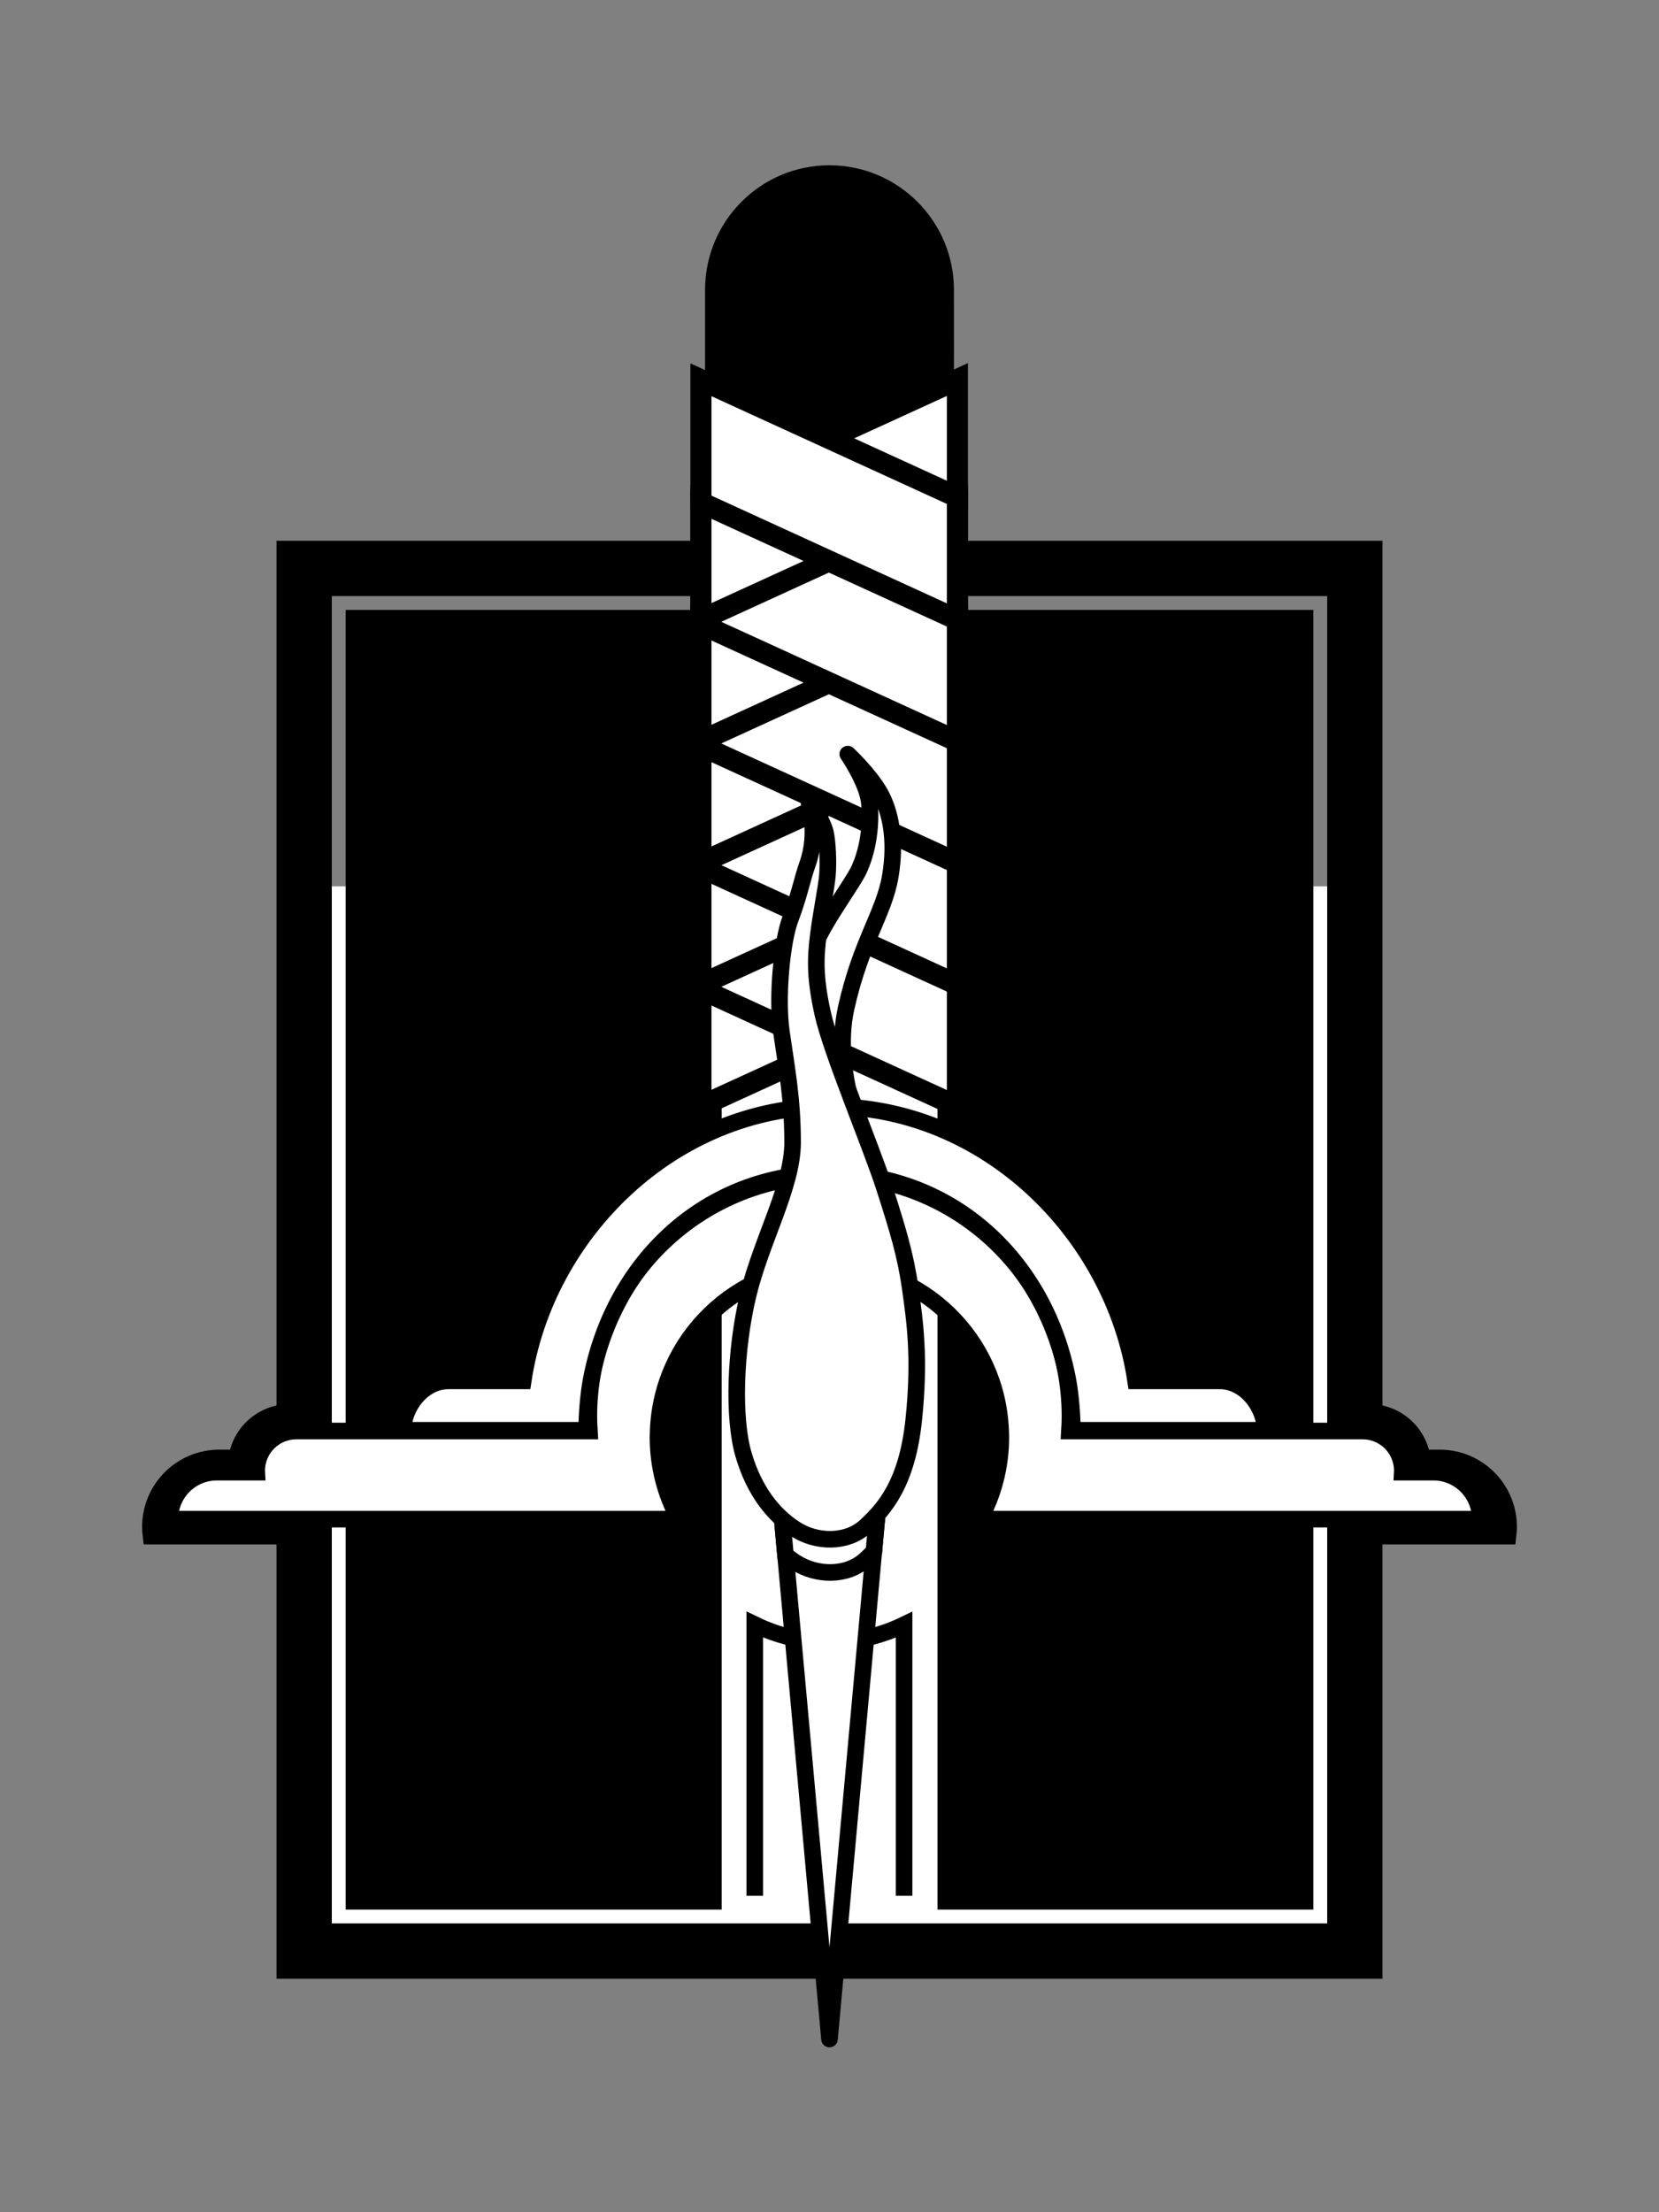 <?xml version="1.0" encoding="UTF-8" standalone="no"?>
<!-- Created with Inkscape (http://www.inkscape.org/) -->
<svg
   xmlns:dc="http://purl.org/dc/elements/1.1/"
   xmlns:cc="http://creativecommons.org/ns#"
   xmlns:rdf="http://www.w3.org/1999/02/22-rdf-syntax-ns#"
   xmlns:svg="http://www.w3.org/2000/svg"
   xmlns="http://www.w3.org/2000/svg"
   xmlns:sodipodi="http://sodipodi.sourceforge.net/DTD/sodipodi-0.dtd"
   xmlns:inkscape="http://www.inkscape.org/namespaces/inkscape"
   width="300"
   height="400"
   id="svg2"
   sodipodi:version="0.32"
   inkscape:version="0.46"
   version="1.0"
   sodipodi:docname="Hilttall-icon.svg"
   inkscape:output_extension="org.inkscape.output.svg.inkscape">
  <rect width="100%" height="100%" fill="#808080" stroke="none"/>
  <defs
     id="defs4">
    <inkscape:perspective
       sodipodi:type="inkscape:persp3d"
       inkscape:vp_x="0 : 526.18109 : 1"
       inkscape:vp_y="0 : 1000 : 0"
       inkscape:vp_z="744.09448 : 526.18109 : 1"
       inkscape:persp3d-origin="372.04724 : 350.78739 : 1"
       id="perspective10" />
    <inkscape:perspective
       id="perspective3217"
       inkscape:persp3d-origin="372.04724 : 350.78739 : 1"
       inkscape:vp_z="744.09448 : 526.18109 : 1"
       inkscape:vp_y="0 : 1000 : 0"
       inkscape:vp_x="0 : 526.18109 : 1"
       sodipodi:type="inkscape:persp3d" />
    <inkscape:perspective
       id="perspective2464"
       inkscape:persp3d-origin="372.04724 : 350.78739 : 1"
       inkscape:vp_z="744.09448 : 526.18109 : 1"
       inkscape:vp_y="0 : 1000 : 0"
       inkscape:vp_x="0 : 526.18109 : 1"
       sodipodi:type="inkscape:persp3d" />
    <clipPath
       clipPathUnits="userSpaceOnUse"
       id="clipPath3242">
      <rect
         style="opacity:1;fill:none;fill-opacity:1;stroke:#000000;stroke-width:3;stroke-linecap:round;stroke-linejoin:round;stroke-miterlimit:4;stroke-dasharray:none;stroke-opacity:1"
         id="rect3244"
         width="195.228"
         height="247.932"
         x="-86.358"
         y="-38.98"
         transform="matrix(1,1.7452406e-2,-1.7452406e-2,1,0,0)" />
    </clipPath>
    <inkscape:perspective
       sodipodi:type="inkscape:persp3d"
       inkscape:vp_x="0 : 526.18109 : 1"
       inkscape:vp_y="0 : 1000 : 0"
       inkscape:vp_z="744.09448 : 526.18109 : 1"
       inkscape:persp3d-origin="372.04724 : 350.78739 : 1"
       id="perspective2503" />
    <inkscape:perspective
       id="perspective2501"
       inkscape:persp3d-origin="372.04724 : 350.78739 : 1"
       inkscape:vp_z="744.09448 : 526.18109 : 1"
       inkscape:vp_y="0 : 1000 : 0"
       inkscape:vp_x="0 : 526.18109 : 1"
       sodipodi:type="inkscape:persp3d" />
  </defs>
  <sodipodi:namedview
     id="base"
     pagecolor="#ffffff"
     bordercolor="#666666"
     borderopacity="1.0"
     gridtolerance="10000"
     guidetolerance="10"
     objecttolerance="10"
     inkscape:pageopacity="0.0"
     inkscape:pageshadow="2"
     inkscape:zoom="2.3575"
     inkscape:cx="150"
     inkscape:cy="200"
     inkscape:document-units="px"
     inkscape:current-layer="layer1"
     showgrid="false"
     inkscape:window-width="1904"
     inkscape:window-height="1150"
     inkscape:window-x="0"
     inkscape:window-y="14" />
  <g
     inkscape:label="Layer 1"
     inkscape:groupmode="layer"
     id="layer1"
     transform="translate(22.89,67.559)">
    <g
       id="g2434">
      <path
         id="rect3406"
         d="M 29.563,188.002 C 24.702,188.002 20.727,191.57 20.094,196.252 L 16.782,196.252 C 9.985,196.252 4.501,201.737 4.501,208.533 C 4.501,209.034 4.537,209.517 4.594,210.002 L 249.626,210.002 C 249.683,209.517 249.719,209.034 249.719,208.533 C 249.719,201.737 244.235,196.252 237.438,196.252 L 234.126,196.252 C 233.493,191.57 229.518,188.002 224.657,188.002 L 29.563,188.002 z"
         style="fill:#000000;fill-opacity:1;stroke:#000000;stroke-width:3.389;stroke-linecap:butt;stroke-linejoin:miter;stroke-miterlimit:4;stroke-dasharray:none;stroke-opacity:1" />
      <rect
         ry="0"
         y="92.707"
         x="29.735"
         height="191.759"
         width="193.088"
         id="rect3417"
         style="fill:#ffffff;fill-opacity:1;stroke:none;stroke-width:3;stroke-linecap:butt;stroke-linejoin:miter;stroke-miterlimit:4;stroke-dasharray:none;stroke-opacity:1" />
      <path
         sodipodi:nodetypes="cccccc"
         id="path3253"
         d="M 127.094,-36.092 C 115.547,-36.092 106.188,-26.702 106.188,-15.154 L 106.188,26.221 L 148.032,26.221 C 147.999,12.785 148.054,-1.177 148.032,-15.154 C 148.032,-26.702 138.642,-36.092 127.094,-36.092 z"
         style="fill:#000000;fill-opacity:1;stroke:#000000;stroke-width:3.161;stroke-linecap:square;stroke-linejoin:miter;stroke-miterlimit:4;stroke-dasharray:none;stroke-opacity:1" />
      <path
         id="rect3228"
         d="M 39.61,42.722 L 39.61,277.722 L 107.616,277.722 L 107.616,42.722 L 39.61,42.722 z M 146.637,42.722 L 146.637,277.722 L 214.61,277.722 L 214.61,42.722 L 146.637,42.722 z"
         style="fill:#000000;fill-opacity:1;stroke:none;stroke-width:5;stroke-linecap:square;stroke-linejoin:miter;stroke-miterlimit:4;stroke-dasharray:none;stroke-opacity:1" />
      <path
         id="path3283"
         d="M 27.11,30.222 L 27.11,290.222 L 227.11,290.222 L 227.11,30.222 L 27.11,30.222 z M 37.11,40.222 L 217.11,40.222 L 217.11,280.222 L 37.11,280.222 L 37.11,40.222 z"
         style="fill:#000000;fill-opacity:1;stroke:none;stroke-width:5;stroke-linecap:square;stroke-linejoin:miter;stroke-miterlimit:4;stroke-dasharray:none;stroke-opacity:1" />
      <rect
         style="fill:#ffffff;fill-opacity:1;stroke:#000000;stroke-width:4.194;stroke-linecap:square;stroke-linejoin:miter;stroke-miterlimit:4;stroke-dasharray:none;stroke-opacity:1"
         id="rect3245"
         width="51.019"
         height="22.172"
         x="-165.276"
         y="157.819"
         transform="matrix(-0.909,0.416,0,1,0,0)" />
      <rect
         transform="matrix(0.909,0.416,0,1,0,0)"
         y="41.579"
         x="114.257"
         height="22.172"
         width="51.019"
         id="rect3239"
         style="fill:#ffffff;fill-opacity:1;stroke:#000000;stroke-width:4.194;stroke-linecap:square;stroke-linejoin:miter;stroke-miterlimit:4;stroke-dasharray:none;stroke-opacity:1" />
      <rect
         transform="matrix(-0.909,0.416,0,1,0,0)"
         y="135.819"
         x="-165.276"
         height="22.172"
         width="51.019"
         id="rect3243"
         style="fill:#ffffff;fill-opacity:1;stroke:#000000;stroke-width:4.194;stroke-linecap:square;stroke-linejoin:miter;stroke-miterlimit:4;stroke-dasharray:none;stroke-opacity:1" />
      <rect
         style="fill:#ffffff;fill-opacity:1;stroke:#000000;stroke-width:4.194;stroke-linecap:square;stroke-linejoin:miter;stroke-miterlimit:4;stroke-dasharray:none;stroke-opacity:1"
         id="rect3237"
         width="51.019"
         height="22.172"
         x="114.257"
         y="19.579"
         transform="matrix(0.909,0.416,0,1,0,0)" />
      <rect
         style="fill:#ffffff;fill-opacity:1;stroke:#000000;stroke-width:4.194;stroke-linecap:square;stroke-linejoin:miter;stroke-miterlimit:4;stroke-dasharray:none;stroke-opacity:1"
         id="rect3241"
         width="51.019"
         height="22.172"
         x="-165.276"
         y="113.819"
         transform="matrix(-0.909,0.416,0,1,0,0)" />
      <rect
         transform="matrix(0.909,0.416,0,1,0,0)"
         y="-2.421"
         x="114.257"
         height="22.172"
         width="51.019"
         id="rect3235"
         style="fill:#ffffff;fill-opacity:1;stroke:#000000;stroke-width:4.194;stroke-linecap:square;stroke-linejoin:miter;stroke-miterlimit:4;stroke-dasharray:none;stroke-opacity:1" />
      <path
         sodipodi:nodetypes="ccscc"
         id="rect3284"
         d="M 140.594,275.221 L 140.594,226.221 C 136.513,228.2 131.932,229.315 127.094,229.315 C 122.242,229.315 117.685,228.18 113.594,226.19 L 113.594,275.221"
         style="fill:none;fill-opacity:1;stroke:#000000;stroke-width:3;stroke-linecap:butt;stroke-linejoin:miter;stroke-miterlimit:4;stroke-dasharray:none;stroke-opacity:1" />
      <path
         id="path3357"
         d="M 127.094,145.002 C 103.082,145.002 83.594,164.49 83.594,188.502 C 83.594,189.403 83.634,190.303 83.688,191.19 L 30.719,191.19 C 26.736,191.19 23.532,194.394 23.532,198.377 C 23.532,198.46 23.56,198.545 23.563,198.627 L 16.344,198.627 C 11.636,198.627 7.844,202.418 7.844,207.127 L 87.782,207.127 L 99.876,207.127 C 97.476,202.726 96.094,197.678 96.094,192.315 C 96.094,191.937 96.112,191.564 96.126,191.19 C 96.72,174.6 110.36,161.315 127.094,161.315 C 143.829,161.315 157.469,174.6 158.063,191.19 C 158.077,191.564 158.094,191.937 158.094,192.315 C 158.094,197.678 156.713,202.726 154.313,207.127 L 166.407,207.127 L 244.782,207.127 C 244.782,202.418 240.991,198.627 236.282,198.627 L 230.657,198.627 C 230.66,198.545 230.688,198.46 230.688,198.377 C 230.688,194.394 227.484,191.19 223.501,191.19 L 170.501,191.19 C 170.555,190.303 170.594,189.403 170.594,188.502 C 170.594,164.49 151.106,145.002 127.094,145.002 z"
         style="fill:#ffffff;fill-opacity:1;stroke:#000000;stroke-width:3;stroke-linecap:butt;stroke-linejoin:miter;stroke-miterlimit:4;stroke-dasharray:none;stroke-opacity:1" />
      <path
         sodipodi:nodetypes="ccccccssscccccc"
         id="path3403"
         d="M 127.094,132.502 C 99.026,132.502 75.763,155.18 71.719,182.127 L 58.157,182.127 C 53.698,182.127 50.083,186.615 50.001,191.053 L 71.094,191.053 L 83.188,191.053 C 83.212,188.334 83.492,184.714 83.969,182.127 C 87.908,160.778 104.609,144.596 127.094,144.596 C 149.58,144.596 166.307,160.778 170.251,182.127 C 170.729,184.714 171.008,188.334 171.032,191.053 L 183.094,191.053 L 205.876,191.053 C 205.793,186.615 202.178,182.127 197.719,182.127 L 182.469,182.127 C 178.426,155.18 155.163,132.502 127.094,132.502 z"
         style="fill:#ffffff;fill-opacity:1;stroke:#000000;stroke-width:3;stroke-linecap:butt;stroke-linejoin:miter;stroke-miterlimit:4;stroke-dasharray:none;stroke-opacity:1" />
      <rect
         transform="matrix(-0.909,0.416,0,1,0,0)"
         y="113.819"
         x="-165.276"
         height="22.172"
         width="51.019"
         id="rect3265"
         style="fill:#ffffff;fill-opacity:1;stroke:#000000;stroke-width:4.194;stroke-linecap:square;stroke-linejoin:miter;stroke-miterlimit:4;stroke-dasharray:none;stroke-opacity:1" />
      <rect
         style="fill:#ffffff;fill-opacity:1;stroke:#000000;stroke-width:4.194;stroke-linecap:square;stroke-linejoin:miter;stroke-miterlimit:4;stroke-dasharray:none;stroke-opacity:1"
         id="rect3267"
         width="51.019"
         height="22.172"
         x="114.257"
         y="-2.421"
         transform="matrix(0.909,0.416,0,1,0,0)" />
      <rect
         style="fill:#ffffff;fill-opacity:1;stroke:#000000;stroke-width:4.194;stroke-linecap:square;stroke-linejoin:miter;stroke-miterlimit:4;stroke-dasharray:none;stroke-opacity:1"
         id="rect3273"
         width="51.019"
         height="22.172"
         x="-165.276"
         y="91.819"
         transform="matrix(-0.909,0.416,0,1,0,0)" />
      <rect
         transform="matrix(0.909,0.416,0,1,0,0)"
         y="-24.421"
         x="114.257"
         height="22.172"
         width="51.019"
         id="rect3275"
         style="fill:#ffffff;fill-opacity:1;stroke:#000000;stroke-width:4.194;stroke-linecap:square;stroke-linejoin:miter;stroke-miterlimit:4;stroke-dasharray:none;stroke-opacity:1" />
      <rect
         transform="matrix(-0.909,0.416,0,1,0,0)"
         y="69.819"
         x="-165.276"
         height="22.172"
         width="51.019"
         id="rect3277"
         style="fill:#ffffff;fill-opacity:1;stroke:#000000;stroke-width:4.194;stroke-linecap:square;stroke-linejoin:miter;stroke-miterlimit:4;stroke-dasharray:none;stroke-opacity:1" />
      <rect
         style="fill:#ffffff;fill-opacity:1;stroke:#000000;stroke-width:4.194;stroke-linecap:square;stroke-linejoin:miter;stroke-miterlimit:4;stroke-dasharray:none;stroke-opacity:1"
         id="rect3279"
         width="51.019"
         height="22.172"
         x="114.257"
         y="-46.421"
         transform="matrix(0.909,0.416,0,1,0,0)" />
      <path
         sodipodi:nodetypes="cccc"
         id="path2535"
         d="M 117.109,191.123 L 127.109,301.123 L 137.109,191.123 L 117.109,191.123 z"
         style="fill:#ffffff;fill-rule:evenodd;stroke:#000000;stroke-width:3;stroke-linecap:butt;stroke-linejoin:round;stroke-miterlimit:4;stroke-dasharray:none;stroke-opacity:1" />
      <path
         sodipodi:nodetypes="cczczzzcccc"
         id="path2537"
         d="M 123.058,108.347 C 123.345,102.675 129.247,95.362 132.186,90.207 C 134.197,86.289 134.753,81.029 134.28,77.325 C 133.826,73.779 130.415,68.791 130.415,68.791 C 130.415,68.791 134.247,72.367 136.176,75.715 C 138.106,79.063 139.22,84.23 138.109,90.851 C 136.971,97.628 132.746,102.772 130.093,114.842 C 127.508,126.606 133.958,140.283 133.958,140.283 L 128.161,150.749 L 120.915,111.783 L 123.058,108.347 z"
         style="fill:#ffffff;fill-opacity:1;fill-rule:evenodd;stroke:#000000;stroke-width:3;stroke-linecap:butt;stroke-linejoin:round;stroke-miterlimit:4;stroke-dasharray:none;stroke-opacity:1" />
      <path
         id="path3198"
         d="M 117.11,191.136 L 119.141,213.604 C 119.718,214.079 120.322,214.526 120.923,214.917 C 124.722,217.387 130.241,217.537 133.641,214.417 C 134.134,213.964 134.635,213.474 135.141,212.948 L 137.11,191.136 L 117.11,191.136 z"
         style="fill:#ffffff;fill-rule:evenodd;stroke:#000000;stroke-width:3;stroke-linecap:butt;stroke-linejoin:miter;stroke-miterlimit:4;stroke-dasharray:none;stroke-opacity:1" />
      <path
         sodipodi:nodetypes="cssssssssssssssssc"
         id="path3191"
         d="M 123.22,76.46 C 123.22,76.46 123.661,78.816 123.969,80.853 C 124.277,82.891 124.113,85.943 123.157,88.603 C 122.2,91.264 121.603,94.493 120.044,98.572 C 118.504,102.6 117.524,112.753 118.419,119.041 C 119.314,125.329 120.439,131.07 120.438,139.01 C 120.437,146.949 114.724,156.82 112.376,166.697 C 110.036,176.539 109.62,188.801 111.563,195.447 C 113.507,202.094 116.995,206.373 120.907,208.916 C 124.706,211.386 130.226,211.537 133.626,208.416 C 137.105,205.223 141.153,200.577 142.344,189.166 C 143.519,177.915 142.542,171.253 141.688,165.228 C 140.857,159.362 139.429,154.655 137.032,147.197 C 134.635,139.739 127.461,122.755 125.907,115.822 C 124.353,108.89 124.613,105.397 125.094,101.478 C 125.576,97.56 126.505,93.189 126.719,90.853 C 126.949,88.358 126.77,84.716 126.376,82.947 C 125.947,81.025 123.22,76.46 123.22,76.46 z"
         style="fill:#ffffff;fill-opacity:1;fill-rule:evenodd;stroke:#000000;stroke-width:3;stroke-linecap:butt;stroke-linejoin:round;stroke-miterlimit:4;stroke-dasharray:none;stroke-opacity:1" />
    </g>
  </g>
</svg>

